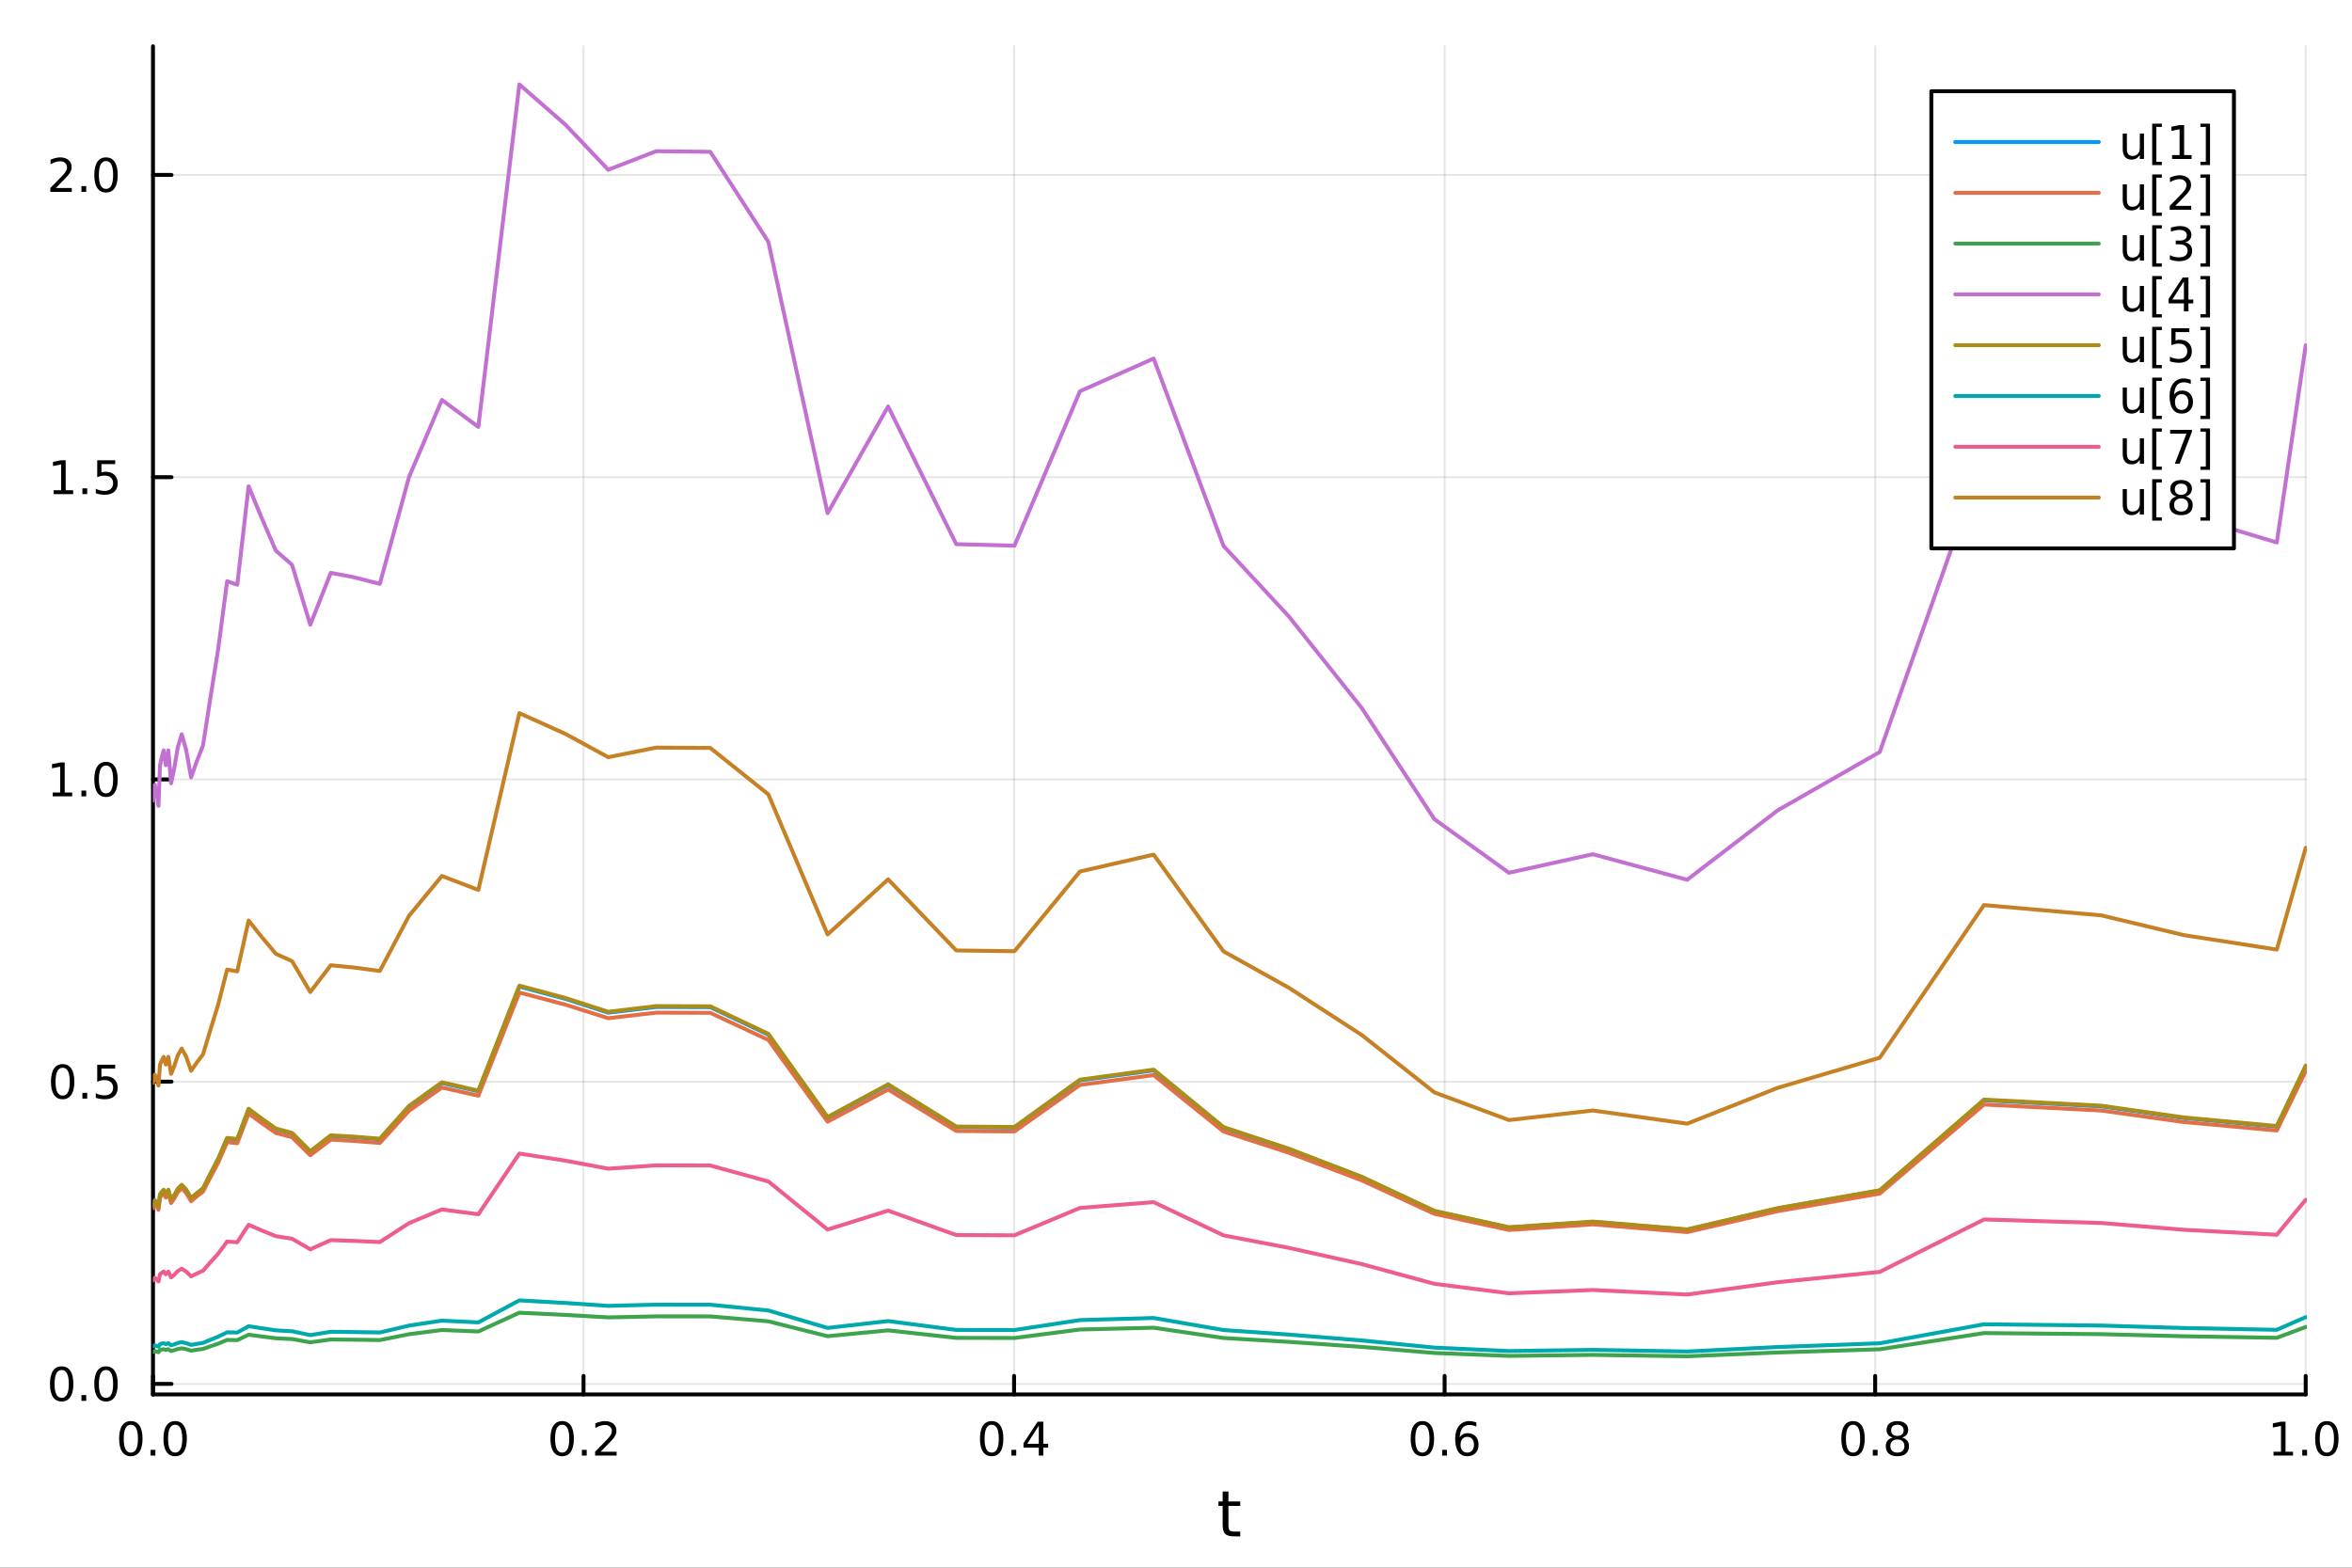 <?xml version="1.0" encoding="utf-8"?>
<svg xmlns="http://www.w3.org/2000/svg" xmlns:xlink="http://www.w3.org/1999/xlink" width="600" height="400" viewBox="0 0 2400 1600">
<rect x="0" y="0" width="2400" height="1600" fill="#333333" stroke="none"/>
<defs>
  <clipPath id="clip580">
    <rect x="0" y="0" width="2400" height="1600"/>
  </clipPath>
</defs>
<path clip-path="url(#clip580)" d="M0 1600 L2400 1600 L2400 0 L0 0  Z" fill="#ffffff" fill-rule="evenodd" fill-opacity="1"/>
<defs>
  <clipPath id="clip581">
    <rect x="480" y="0" width="1681" height="1600"/>
  </clipPath>
</defs>
<path clip-path="url(#clip580)" d="M156.112 1423.18 L2352.76 1423.18 L2352.76 47.244 L156.112 47.244  Z" fill="#ffffff" fill-rule="evenodd" fill-opacity="1"/>
<defs>
  <clipPath id="clip582">
    <rect x="156" y="47" width="2198" height="1377"/>
  </clipPath>
</defs>
<polyline clip-path="url(#clip582)" style="stroke:#000000; stroke-linecap:round; stroke-linejoin:round; stroke-width:2; stroke-opacity:0.1; fill:none" points="156.112,1423.18 156.112,47.244 "/>
<polyline clip-path="url(#clip582)" style="stroke:#000000; stroke-linecap:round; stroke-linejoin:round; stroke-width:2; stroke-opacity:0.1; fill:none" points="595.441,1423.18 595.441,47.244 "/>
<polyline clip-path="url(#clip582)" style="stroke:#000000; stroke-linecap:round; stroke-linejoin:round; stroke-width:2; stroke-opacity:0.1; fill:none" points="1034.77,1423.18 1034.77,47.244 "/>
<polyline clip-path="url(#clip582)" style="stroke:#000000; stroke-linecap:round; stroke-linejoin:round; stroke-width:2; stroke-opacity:0.1; fill:none" points="1474.1,1423.18 1474.1,47.244 "/>
<polyline clip-path="url(#clip582)" style="stroke:#000000; stroke-linecap:round; stroke-linejoin:round; stroke-width:2; stroke-opacity:0.1; fill:none" points="1913.43,1423.18 1913.43,47.244 "/>
<polyline clip-path="url(#clip582)" style="stroke:#000000; stroke-linecap:round; stroke-linejoin:round; stroke-width:2; stroke-opacity:0.1; fill:none" points="2352.76,1423.18 2352.76,47.244 "/>
<polyline clip-path="url(#clip582)" style="stroke:#000000; stroke-linecap:round; stroke-linejoin:round; stroke-width:2; stroke-opacity:0.1; fill:none" points="156.112,1412.43 2352.76,1412.43 "/>
<polyline clip-path="url(#clip582)" style="stroke:#000000; stroke-linecap:round; stroke-linejoin:round; stroke-width:2; stroke-opacity:0.1; fill:none" points="156.112,1103.95 2352.76,1103.95 "/>
<polyline clip-path="url(#clip582)" style="stroke:#000000; stroke-linecap:round; stroke-linejoin:round; stroke-width:2; stroke-opacity:0.1; fill:none" points="156.112,795.482 2352.76,795.482 "/>
<polyline clip-path="url(#clip582)" style="stroke:#000000; stroke-linecap:round; stroke-linejoin:round; stroke-width:2; stroke-opacity:0.1; fill:none" points="156.112,487.009 2352.76,487.009 "/>
<polyline clip-path="url(#clip582)" style="stroke:#000000; stroke-linecap:round; stroke-linejoin:round; stroke-width:2; stroke-opacity:0.1; fill:none" points="156.112,178.536 2352.76,178.536 "/>
<polyline clip-path="url(#clip580)" style="stroke:#000000; stroke-linecap:round; stroke-linejoin:round; stroke-width:4; stroke-opacity:1; fill:none" points="156.112,1423.18 2352.76,1423.18 "/>
<polyline clip-path="url(#clip580)" style="stroke:#000000; stroke-linecap:round; stroke-linejoin:round; stroke-width:4; stroke-opacity:1; fill:none" points="156.112,1423.18 156.112,1404.28 "/>
<polyline clip-path="url(#clip580)" style="stroke:#000000; stroke-linecap:round; stroke-linejoin:round; stroke-width:4; stroke-opacity:1; fill:none" points="595.441,1423.18 595.441,1404.28 "/>
<polyline clip-path="url(#clip580)" style="stroke:#000000; stroke-linecap:round; stroke-linejoin:round; stroke-width:4; stroke-opacity:1; fill:none" points="1034.77,1423.18 1034.77,1404.28 "/>
<polyline clip-path="url(#clip580)" style="stroke:#000000; stroke-linecap:round; stroke-linejoin:round; stroke-width:4; stroke-opacity:1; fill:none" points="1474.1,1423.18 1474.1,1404.28 "/>
<polyline clip-path="url(#clip580)" style="stroke:#000000; stroke-linecap:round; stroke-linejoin:round; stroke-width:4; stroke-opacity:1; fill:none" points="1913.43,1423.18 1913.43,1404.28 "/>
<polyline clip-path="url(#clip580)" style="stroke:#000000; stroke-linecap:round; stroke-linejoin:round; stroke-width:4; stroke-opacity:1; fill:none" points="2352.76,1423.18 2352.76,1404.28 "/>
<path clip-path="url(#clip580)" d="M133.497 1454.1 Q129.885 1454.1 128.057 1457.66 Q126.251 1461.2 126.251 1468.33 Q126.251 1475.44 128.057 1479.01 Q129.885 1482.55 133.497 1482.55 Q137.131 1482.55 138.936 1479.01 Q140.765 1475.44 140.765 1468.33 Q140.765 1461.2 138.936 1457.66 Q137.131 1454.1 133.497 1454.1 M133.497 1450.39 Q139.307 1450.39 142.362 1455 Q145.441 1459.58 145.441 1468.33 Q145.441 1477.06 142.362 1481.67 Q139.307 1486.25 133.497 1486.25 Q127.686 1486.25 124.608 1481.67 Q121.552 1477.06 121.552 1468.33 Q121.552 1459.58 124.608 1455 Q127.686 1450.39 133.497 1450.39 Z" fill="#000000" fill-rule="nonzero" fill-opacity="1" /><path clip-path="url(#clip580)" d="M153.658 1479.7 L158.543 1479.7 L158.543 1485.58 L153.658 1485.58 L153.658 1479.7 Z" fill="#000000" fill-rule="nonzero" fill-opacity="1" /><path clip-path="url(#clip580)" d="M178.728 1454.1 Q175.117 1454.1 173.288 1457.66 Q171.482 1461.2 171.482 1468.33 Q171.482 1475.44 173.288 1479.01 Q175.117 1482.55 178.728 1482.55 Q182.362 1482.55 184.168 1479.01 Q185.996 1475.44 185.996 1468.33 Q185.996 1461.2 184.168 1457.66 Q182.362 1454.1 178.728 1454.1 M178.728 1450.39 Q184.538 1450.39 187.593 1455 Q190.672 1459.58 190.672 1468.33 Q190.672 1477.06 187.593 1481.67 Q184.538 1486.25 178.728 1486.25 Q172.918 1486.25 169.839 1481.67 Q166.783 1477.06 166.783 1468.33 Q166.783 1459.58 169.839 1455 Q172.918 1450.39 178.728 1450.39 Z" fill="#000000" fill-rule="nonzero" fill-opacity="1" /><path clip-path="url(#clip580)" d="M573.624 1454.1 Q570.013 1454.1 568.184 1457.66 Q566.379 1461.2 566.379 1468.33 Q566.379 1475.44 568.184 1479.01 Q570.013 1482.55 573.624 1482.55 Q577.258 1482.55 579.064 1479.01 Q580.892 1475.44 580.892 1468.33 Q580.892 1461.2 579.064 1457.66 Q577.258 1454.1 573.624 1454.1 M573.624 1450.39 Q579.434 1450.39 582.49 1455 Q585.568 1459.58 585.568 1468.33 Q585.568 1477.06 582.49 1481.67 Q579.434 1486.25 573.624 1486.25 Q567.814 1486.25 564.735 1481.67 Q561.679 1477.06 561.679 1468.33 Q561.679 1459.58 564.735 1455 Q567.814 1450.39 573.624 1450.39 Z" fill="#000000" fill-rule="nonzero" fill-opacity="1" /><path clip-path="url(#clip580)" d="M593.786 1479.7 L598.67 1479.7 L598.67 1485.58 L593.786 1485.58 L593.786 1479.7 Z" fill="#000000" fill-rule="nonzero" fill-opacity="1" /><path clip-path="url(#clip580)" d="M612.883 1481.64 L629.202 1481.64 L629.202 1485.58 L607.258 1485.58 L607.258 1481.64 Q609.92 1478.89 614.503 1474.26 Q619.11 1469.61 620.29 1468.27 Q622.536 1465.74 623.415 1464.01 Q624.318 1462.25 624.318 1460.56 Q624.318 1457.8 622.374 1456.07 Q620.452 1454.33 617.35 1454.33 Q615.151 1454.33 612.698 1455.09 Q610.267 1455.86 607.489 1457.41 L607.489 1452.69 Q610.313 1451.55 612.767 1450.97 Q615.221 1450.39 617.258 1450.39 Q622.628 1450.39 625.823 1453.08 Q629.017 1455.77 629.017 1460.26 Q629.017 1462.39 628.207 1464.31 Q627.42 1466.2 625.313 1468.8 Q624.735 1469.47 621.633 1472.69 Q618.531 1475.88 612.883 1481.64 Z" fill="#000000" fill-rule="nonzero" fill-opacity="1" /><path clip-path="url(#clip580)" d="M1011.91 1454.1 Q1008.3 1454.1 1006.47 1457.66 Q1004.67 1461.2 1004.67 1468.33 Q1004.67 1475.44 1006.47 1479.01 Q1008.3 1482.55 1011.91 1482.55 Q1015.55 1482.55 1017.35 1479.01 Q1019.18 1475.44 1019.18 1468.33 Q1019.18 1461.2 1017.35 1457.66 Q1015.55 1454.1 1011.91 1454.1 M1011.91 1450.39 Q1017.72 1450.39 1020.78 1455 Q1023.86 1459.58 1023.86 1468.33 Q1023.86 1477.06 1020.78 1481.67 Q1017.72 1486.25 1011.91 1486.25 Q1006.1 1486.25 1003.02 1481.67 Q999.967 1477.06 999.967 1468.33 Q999.967 1459.58 1003.02 1455 Q1006.1 1450.39 1011.91 1450.39 Z" fill="#000000" fill-rule="nonzero" fill-opacity="1" /><path clip-path="url(#clip580)" d="M1032.07 1479.7 L1036.96 1479.7 L1036.96 1485.58 L1032.07 1485.58 L1032.07 1479.7 Z" fill="#000000" fill-rule="nonzero" fill-opacity="1" /><path clip-path="url(#clip580)" d="M1059.99 1455.09 L1048.18 1473.54 L1059.99 1473.54 L1059.99 1455.09 M1058.76 1451.02 L1064.64 1451.02 L1064.64 1473.54 L1069.57 1473.54 L1069.57 1477.43 L1064.64 1477.43 L1064.64 1485.58 L1059.99 1485.58 L1059.99 1477.43 L1044.39 1477.43 L1044.39 1472.92 L1058.76 1451.02 Z" fill="#000000" fill-rule="nonzero" fill-opacity="1" /><path clip-path="url(#clip580)" d="M1451.4 1454.1 Q1447.79 1454.1 1445.96 1457.66 Q1444.16 1461.2 1444.16 1468.33 Q1444.16 1475.44 1445.96 1479.01 Q1447.79 1482.55 1451.4 1482.55 Q1455.04 1482.55 1456.84 1479.01 Q1458.67 1475.44 1458.67 1468.33 Q1458.67 1461.2 1456.84 1457.66 Q1455.04 1454.1 1451.4 1454.1 M1451.4 1450.39 Q1457.21 1450.39 1460.27 1455 Q1463.35 1459.58 1463.35 1468.33 Q1463.35 1477.06 1460.27 1481.67 Q1457.21 1486.25 1451.4 1486.25 Q1445.59 1486.25 1442.51 1481.67 Q1439.46 1477.06 1439.46 1468.33 Q1439.46 1459.58 1442.51 1455 Q1445.59 1450.39 1451.4 1450.39 Z" fill="#000000" fill-rule="nonzero" fill-opacity="1" /><path clip-path="url(#clip580)" d="M1471.56 1479.7 L1476.45 1479.7 L1476.45 1485.58 L1471.56 1485.58 L1471.56 1479.7 Z" fill="#000000" fill-rule="nonzero" fill-opacity="1" /><path clip-path="url(#clip580)" d="M1497.21 1466.44 Q1494.06 1466.44 1492.21 1468.59 Q1490.38 1470.74 1490.38 1474.49 Q1490.38 1478.22 1492.21 1480.39 Q1494.06 1482.55 1497.21 1482.55 Q1500.36 1482.55 1502.19 1480.39 Q1504.04 1478.22 1504.04 1474.49 Q1504.04 1470.74 1502.19 1468.59 Q1500.36 1466.44 1497.21 1466.44 M1506.49 1451.78 L1506.49 1456.04 Q1504.73 1455.21 1502.93 1454.77 Q1501.15 1454.33 1499.39 1454.33 Q1494.76 1454.33 1492.3 1457.45 Q1489.87 1460.58 1489.53 1466.9 Q1490.89 1464.89 1492.95 1463.82 Q1495.01 1462.73 1497.49 1462.73 Q1502.7 1462.73 1505.71 1465.9 Q1508.74 1469.05 1508.74 1474.49 Q1508.74 1479.82 1505.59 1483.03 Q1502.44 1486.25 1497.21 1486.25 Q1491.22 1486.25 1488.05 1481.67 Q1484.87 1477.06 1484.87 1468.33 Q1484.87 1460.14 1488.76 1455.28 Q1492.65 1450.39 1499.2 1450.39 Q1500.96 1450.39 1502.74 1450.74 Q1504.55 1451.09 1506.49 1451.78 Z" fill="#000000" fill-rule="nonzero" fill-opacity="1" /><path clip-path="url(#clip580)" d="M1890.86 1454.1 Q1887.25 1454.1 1885.42 1457.66 Q1883.61 1461.2 1883.61 1468.33 Q1883.61 1475.44 1885.42 1479.01 Q1887.25 1482.55 1890.86 1482.55 Q1894.49 1482.55 1896.3 1479.01 Q1898.13 1475.44 1898.13 1468.33 Q1898.13 1461.2 1896.3 1457.66 Q1894.49 1454.1 1890.86 1454.1 M1890.86 1450.39 Q1896.67 1450.39 1899.72 1455 Q1902.8 1459.58 1902.8 1468.33 Q1902.8 1477.06 1899.72 1481.67 Q1896.67 1486.25 1890.86 1486.25 Q1885.05 1486.25 1881.97 1481.67 Q1878.91 1477.06 1878.91 1468.33 Q1878.91 1459.58 1881.97 1455 Q1885.05 1450.39 1890.86 1450.39 Z" fill="#000000" fill-rule="nonzero" fill-opacity="1" /><path clip-path="url(#clip580)" d="M1911.02 1479.7 L1915.9 1479.7 L1915.9 1485.58 L1911.02 1485.58 L1911.02 1479.7 Z" fill="#000000" fill-rule="nonzero" fill-opacity="1" /><path clip-path="url(#clip580)" d="M1936.09 1469.17 Q1932.76 1469.17 1930.83 1470.95 Q1928.94 1472.73 1928.94 1475.86 Q1928.94 1478.98 1930.83 1480.77 Q1932.76 1482.55 1936.09 1482.55 Q1939.42 1482.55 1941.34 1480.77 Q1943.26 1478.96 1943.26 1475.86 Q1943.26 1472.73 1941.34 1470.95 Q1939.45 1469.17 1936.09 1469.17 M1931.41 1467.18 Q1928.4 1466.44 1926.71 1464.38 Q1925.05 1462.32 1925.05 1459.35 Q1925.05 1455.21 1927.99 1452.8 Q1930.95 1450.39 1936.09 1450.39 Q1941.25 1450.39 1944.19 1452.8 Q1947.13 1455.21 1947.13 1459.35 Q1947.13 1462.32 1945.44 1464.38 Q1943.77 1466.44 1940.79 1467.18 Q1944.17 1467.96 1946.04 1470.26 Q1947.94 1472.55 1947.94 1475.86 Q1947.94 1480.88 1944.86 1483.57 Q1941.81 1486.25 1936.09 1486.25 Q1930.37 1486.25 1927.29 1483.57 Q1924.24 1480.88 1924.24 1475.86 Q1924.24 1472.55 1926.14 1470.26 Q1928.03 1467.96 1931.41 1467.18 M1929.7 1459.79 Q1929.7 1462.48 1931.37 1463.98 Q1933.06 1465.49 1936.09 1465.49 Q1939.1 1465.49 1940.79 1463.98 Q1942.5 1462.48 1942.5 1459.79 Q1942.5 1457.11 1940.79 1455.6 Q1939.1 1454.1 1936.09 1454.1 Q1933.06 1454.1 1931.37 1455.6 Q1929.7 1457.11 1929.7 1459.79 Z" fill="#000000" fill-rule="nonzero" fill-opacity="1" /><path clip-path="url(#clip580)" d="M2319.91 1481.64 L2327.55 1481.64 L2327.55 1455.28 L2319.24 1456.95 L2319.24 1452.69 L2327.5 1451.02 L2332.18 1451.02 L2332.18 1481.64 L2339.82 1481.64 L2339.82 1485.58 L2319.91 1485.58 L2319.91 1481.64 Z" fill="#000000" fill-rule="nonzero" fill-opacity="1" /><path clip-path="url(#clip580)" d="M2349.26 1479.7 L2354.14 1479.7 L2354.14 1485.58 L2349.26 1485.58 L2349.26 1479.7 Z" fill="#000000" fill-rule="nonzero" fill-opacity="1" /><path clip-path="url(#clip580)" d="M2374.33 1454.1 Q2370.72 1454.1 2368.89 1457.66 Q2367.08 1461.2 2367.08 1468.33 Q2367.08 1475.44 2368.89 1479.01 Q2370.72 1482.55 2374.33 1482.55 Q2377.96 1482.55 2379.77 1479.01 Q2381.6 1475.44 2381.6 1468.33 Q2381.6 1461.2 2379.77 1457.66 Q2377.96 1454.1 2374.33 1454.1 M2374.33 1450.39 Q2380.14 1450.39 2383.2 1455 Q2386.27 1459.58 2386.27 1468.33 Q2386.27 1477.06 2383.2 1481.67 Q2380.14 1486.25 2374.33 1486.25 Q2368.52 1486.25 2365.44 1481.67 Q2362.39 1477.06 2362.39 1468.33 Q2362.39 1459.58 2365.44 1455 Q2368.52 1450.39 2374.33 1450.39 Z" fill="#000000" fill-rule="nonzero" fill-opacity="1" /><path clip-path="url(#clip580)" d="M1253.5 1522.27 L1253.5 1532.4 L1265.56 1532.4 L1265.56 1536.95 L1253.5 1536.95 L1253.5 1556.3 Q1253.5 1560.66 1254.67 1561.9 Q1255.88 1563.14 1259.54 1563.14 L1265.56 1563.14 L1265.56 1568.04 L1259.54 1568.04 Q1252.76 1568.04 1250.18 1565.53 Q1247.61 1562.98 1247.61 1556.3 L1247.61 1536.95 L1243.31 1536.95 L1243.31 1532.4 L1247.61 1532.4 L1247.61 1522.27 L1253.5 1522.27 Z" fill="#000000" fill-rule="nonzero" fill-opacity="1" /><polyline clip-path="url(#clip580)" style="stroke:#000000; stroke-linecap:round; stroke-linejoin:round; stroke-width:4; stroke-opacity:1; fill:none" points="156.112,1423.18 156.112,47.244 "/>
<polyline clip-path="url(#clip580)" style="stroke:#000000; stroke-linecap:round; stroke-linejoin:round; stroke-width:4; stroke-opacity:1; fill:none" points="156.112,1412.43 175.01,1412.43 "/>
<polyline clip-path="url(#clip580)" style="stroke:#000000; stroke-linecap:round; stroke-linejoin:round; stroke-width:4; stroke-opacity:1; fill:none" points="156.112,1103.95 175.01,1103.95 "/>
<polyline clip-path="url(#clip580)" style="stroke:#000000; stroke-linecap:round; stroke-linejoin:round; stroke-width:4; stroke-opacity:1; fill:none" points="156.112,795.482 175.01,795.482 "/>
<polyline clip-path="url(#clip580)" style="stroke:#000000; stroke-linecap:round; stroke-linejoin:round; stroke-width:4; stroke-opacity:1; fill:none" points="156.112,487.009 175.01,487.009 "/>
<polyline clip-path="url(#clip580)" style="stroke:#000000; stroke-linecap:round; stroke-linejoin:round; stroke-width:4; stroke-opacity:1; fill:none" points="156.112,178.536 175.01,178.536 "/>
<path clip-path="url(#clip580)" d="M62.937 1398.23 Q59.325 1398.23 57.497 1401.79 Q55.691 1405.33 55.691 1412.46 Q55.691 1419.57 57.497 1423.13 Q59.325 1426.67 62.937 1426.67 Q66.571 1426.67 68.376 1423.13 Q70.205 1419.57 70.205 1412.46 Q70.205 1405.33 68.376 1401.79 Q66.571 1398.23 62.937 1398.23 M62.937 1394.52 Q68.747 1394.52 71.802 1399.13 Q74.881 1403.71 74.881 1412.46 Q74.881 1421.19 71.802 1425.8 Q68.747 1430.38 62.937 1430.38 Q57.126 1430.38 54.048 1425.8 Q50.992 1421.19 50.992 1412.46 Q50.992 1403.71 54.048 1399.13 Q57.126 1394.52 62.937 1394.52 Z" fill="#000000" fill-rule="nonzero" fill-opacity="1" /><path clip-path="url(#clip580)" d="M83.098 1423.83 L87.983 1423.83 L87.983 1429.71 L83.098 1429.71 L83.098 1423.83 Z" fill="#000000" fill-rule="nonzero" fill-opacity="1" /><path clip-path="url(#clip580)" d="M108.168 1398.23 Q104.557 1398.23 102.728 1401.79 Q100.922 1405.33 100.922 1412.46 Q100.922 1419.57 102.728 1423.13 Q104.557 1426.67 108.168 1426.67 Q111.802 1426.67 113.608 1423.13 Q115.436 1419.57 115.436 1412.46 Q115.436 1405.33 113.608 1401.79 Q111.802 1398.23 108.168 1398.23 M108.168 1394.52 Q113.978 1394.52 117.033 1399.13 Q120.112 1403.71 120.112 1412.46 Q120.112 1421.19 117.033 1425.8 Q113.978 1430.38 108.168 1430.38 Q102.358 1430.38 99.279 1425.8 Q96.223 1421.19 96.223 1412.46 Q96.223 1403.71 99.279 1399.13 Q102.358 1394.52 108.168 1394.52 Z" fill="#000000" fill-rule="nonzero" fill-opacity="1" /><path clip-path="url(#clip580)" d="M63.932 1089.75 Q60.321 1089.75 58.492 1093.32 Q56.687 1096.86 56.687 1103.99 Q56.687 1111.1 58.492 1114.66 Q60.321 1118.2 63.932 1118.2 Q67.566 1118.2 69.372 1114.66 Q71.2 1111.1 71.2 1103.99 Q71.2 1096.86 69.372 1093.32 Q67.566 1089.75 63.932 1089.75 M63.932 1086.05 Q69.742 1086.05 72.798 1090.66 Q75.876 1095.24 75.876 1103.99 Q75.876 1112.72 72.798 1117.32 Q69.742 1121.91 63.932 1121.91 Q58.122 1121.91 55.043 1117.32 Q51.987 1112.72 51.987 1103.99 Q51.987 1095.24 55.043 1090.66 Q58.122 1086.05 63.932 1086.05 Z" fill="#000000" fill-rule="nonzero" fill-opacity="1" /><path clip-path="url(#clip580)" d="M84.094 1115.35 L88.978 1115.35 L88.978 1121.23 L84.094 1121.23 L84.094 1115.35 Z" fill="#000000" fill-rule="nonzero" fill-opacity="1" /><path clip-path="url(#clip580)" d="M99.21 1086.67 L117.566 1086.67 L117.566 1090.61 L103.492 1090.61 L103.492 1099.08 Q104.51 1098.73 105.529 1098.57 Q106.547 1098.39 107.566 1098.39 Q113.353 1098.39 116.733 1101.56 Q120.112 1104.73 120.112 1110.15 Q120.112 1115.73 116.64 1118.83 Q113.168 1121.91 106.848 1121.91 Q104.672 1121.91 102.404 1121.54 Q100.159 1121.17 97.751 1120.42 L97.751 1115.73 Q99.835 1116.86 102.057 1117.42 Q104.279 1117.97 106.756 1117.97 Q110.76 1117.97 113.098 1115.86 Q115.436 1113.76 115.436 1110.15 Q115.436 1106.54 113.098 1104.43 Q110.76 1102.32 106.756 1102.32 Q104.881 1102.32 103.006 1102.74 Q101.154 1103.16 99.21 1104.04 L99.21 1086.67 Z" fill="#000000" fill-rule="nonzero" fill-opacity="1" /><path clip-path="url(#clip580)" d="M53.747 808.827 L61.386 808.827 L61.386 782.461 L53.075 784.128 L53.075 779.868 L61.339 778.202 L66.015 778.202 L66.015 808.827 L73.654 808.827 L73.654 812.762 L53.747 812.762 L53.747 808.827 Z" fill="#000000" fill-rule="nonzero" fill-opacity="1" /><path clip-path="url(#clip580)" d="M83.098 806.882 L87.983 806.882 L87.983 812.762 L83.098 812.762 L83.098 806.882 Z" fill="#000000" fill-rule="nonzero" fill-opacity="1" /><path clip-path="url(#clip580)" d="M108.168 781.28 Q104.557 781.28 102.728 784.845 Q100.922 788.387 100.922 795.516 Q100.922 802.623 102.728 806.188 Q104.557 809.729 108.168 809.729 Q111.802 809.729 113.608 806.188 Q115.436 802.623 115.436 795.516 Q115.436 788.387 113.608 784.845 Q111.802 781.28 108.168 781.28 M108.168 777.577 Q113.978 777.577 117.033 782.183 Q120.112 786.766 120.112 795.516 Q120.112 804.243 117.033 808.85 Q113.978 813.433 108.168 813.433 Q102.358 813.433 99.279 808.85 Q96.223 804.243 96.223 795.516 Q96.223 786.766 99.279 782.183 Q102.358 777.577 108.168 777.577 Z" fill="#000000" fill-rule="nonzero" fill-opacity="1" /><path clip-path="url(#clip580)" d="M54.742 500.354 L62.381 500.354 L62.381 473.988 L54.071 475.655 L54.071 471.396 L62.335 469.729 L67.011 469.729 L67.011 500.354 L74.649 500.354 L74.649 504.289 L54.742 504.289 L54.742 500.354 Z" fill="#000000" fill-rule="nonzero" fill-opacity="1" /><path clip-path="url(#clip580)" d="M84.094 498.409 L88.978 498.409 L88.978 504.289 L84.094 504.289 L84.094 498.409 Z" fill="#000000" fill-rule="nonzero" fill-opacity="1" /><path clip-path="url(#clip580)" d="M99.21 469.729 L117.566 469.729 L117.566 473.664 L103.492 473.664 L103.492 482.136 Q104.51 481.789 105.529 481.627 Q106.547 481.442 107.566 481.442 Q113.353 481.442 116.733 484.613 Q120.112 487.784 120.112 493.201 Q120.112 498.78 116.64 501.882 Q113.168 504.96 106.848 504.96 Q104.672 504.96 102.404 504.59 Q100.159 504.219 97.751 503.479 L97.751 498.78 Q99.835 499.914 102.057 500.47 Q104.279 501.025 106.756 501.025 Q110.76 501.025 113.098 498.919 Q115.436 496.812 115.436 493.201 Q115.436 489.59 113.098 487.483 Q110.76 485.377 106.756 485.377 Q104.881 485.377 103.006 485.794 Q101.154 486.21 99.21 487.09 L99.21 469.729 Z" fill="#000000" fill-rule="nonzero" fill-opacity="1" /><path clip-path="url(#clip580)" d="M56.964 191.881 L73.284 191.881 L73.284 195.816 L51.339 195.816 L51.339 191.881 Q54.001 189.126 58.585 184.497 Q63.191 179.844 64.372 178.501 Q66.617 175.978 67.497 174.242 Q68.399 172.483 68.399 170.793 Q68.399 168.039 66.455 166.302 Q64.534 164.566 61.432 164.566 Q59.233 164.566 56.779 165.33 Q54.349 166.094 51.571 167.645 L51.571 162.923 Q54.395 161.789 56.849 161.21 Q59.302 160.631 61.339 160.631 Q66.71 160.631 69.904 163.316 Q73.099 166.002 73.099 170.492 Q73.099 172.622 72.288 174.543 Q71.501 176.441 69.395 179.034 Q68.816 179.705 65.714 182.923 Q62.612 186.117 56.964 191.881 Z" fill="#000000" fill-rule="nonzero" fill-opacity="1" /><path clip-path="url(#clip580)" d="M83.098 189.937 L87.983 189.937 L87.983 195.816 L83.098 195.816 L83.098 189.937 Z" fill="#000000" fill-rule="nonzero" fill-opacity="1" /><path clip-path="url(#clip580)" d="M108.168 164.335 Q104.557 164.335 102.728 167.9 Q100.922 171.441 100.922 178.571 Q100.922 185.677 102.728 189.242 Q104.557 192.784 108.168 192.784 Q111.802 192.784 113.608 189.242 Q115.436 185.677 115.436 178.571 Q115.436 171.441 113.608 167.9 Q111.802 164.335 108.168 164.335 M108.168 160.631 Q113.978 160.631 117.033 165.238 Q120.112 169.821 120.112 178.571 Q120.112 187.298 117.033 191.904 Q113.978 196.487 108.168 196.487 Q102.358 196.487 99.279 191.904 Q96.223 187.298 96.223 178.571 Q96.223 169.821 99.279 165.238 Q102.358 160.631 108.168 160.631 Z" fill="#000000" fill-rule="nonzero" fill-opacity="1" /><polyline clip-path="url(#clip582)" style="stroke:#009af9; stroke-linecap:round; stroke-linejoin:round; stroke-width:4; stroke-opacity:1; fill:none" points="156.112,1230.4 156.994,1227.89 157.973,1225.47 159.075,1227.35 160.314,1229.08 161.708,1232.03 163.276,1219.43 165.041,1216.93 167.026,1214.71 169.259,1219.36 171.771,1214.71 174.597,1224.99 177.776,1220.34 181.353,1213.88 185.377,1209.7 189.904,1214.48 194.997,1223.15 200.726,1218.22 207.172,1213.19 214.423,1198.88 222.581,1183.23 231.758,1161.94 242.082,1163.04 253.698,1132.31 266.765,1142.02 281.465,1152.4 298.003,1156.82 316.608,1175.51 337.539,1159.32 361.086,1160.69 387.576,1162.76 417.378,1129.42 450.905,1105.36 488.115,1113.79 529.975,1006.91 577.068,1019.49 620.629,1033.53 669.635,1027.74 724.766,1027.93 784.04,1056.02 844.484,1140.7 906.262,1107.4 975.761,1150.37 1035.18,1150.84 1102.02,1102.64 1177.21,1092.45 1248.48,1150.92 1314.87,1172.83 1389.55,1201.51 1463.65,1236.19 1539.73,1252.92 1625.32,1247.13 1721.6,1255.1 1814.08,1233.42 1918.11,1215.24 2024.49,1122.94 2144.16,1129.17 2228.45,1141.11 2323.26,1149.85 2352.76,1088.35 "/>
<polyline clip-path="url(#clip582)" style="stroke:#e26f46; stroke-linecap:round; stroke-linejoin:round; stroke-width:4; stroke-opacity:1; fill:none" points="156.112,1233.13 156.994,1230.66 157.973,1228.28 159.075,1230.13 160.314,1231.84 161.708,1234.74 163.276,1222.33 165.041,1219.86 167.026,1217.68 169.259,1222.26 171.771,1217.68 174.597,1227.81 177.776,1223.22 181.353,1216.86 185.377,1212.74 189.904,1217.45 194.997,1225.99 200.726,1221.13 207.172,1216.18 214.423,1202.08 222.581,1186.67 231.758,1165.69 242.082,1166.78 253.698,1136.51 266.765,1146.07 281.465,1156.3 298.003,1160.65 316.608,1179.06 337.539,1163.12 361.086,1164.47 387.576,1166.51 417.378,1133.67 450.905,1109.96 488.115,1118.27 529.975,1012.99 577.068,1025.39 620.629,1039.21 669.635,1033.51 724.766,1033.7 784.04,1061.37 844.484,1144.78 906.262,1111.98 975.761,1154.31 1035.18,1154.76 1102.02,1107.29 1177.21,1097.25 1248.48,1154.84 1314.87,1176.42 1389.55,1204.67 1463.65,1238.84 1539.73,1255.31 1625.32,1249.61 1721.6,1257.46 1814.08,1236.11 1918.11,1218.2 2024.49,1127.28 2144.16,1133.42 2228.45,1145.18 2323.26,1153.79 2352.76,1093.21 "/>
<polyline clip-path="url(#clip582)" style="stroke:#3da44d; stroke-linecap:round; stroke-linejoin:round; stroke-width:4; stroke-opacity:1; fill:none" points="156.112,1379.81 156.994,1379.36 157.973,1378.93 159.075,1379.27 160.314,1379.58 161.708,1380.11 163.276,1377.85 165.041,1377.4 167.026,1377 169.259,1377.84 171.771,1377 174.597,1378.84 177.776,1378.01 181.353,1376.85 185.377,1376.1 189.904,1376.96 194.997,1378.51 200.726,1377.63 207.172,1376.73 214.423,1374.16 222.581,1371.36 231.758,1367.55 242.082,1367.74 253.698,1362.24 266.765,1363.98 281.465,1365.84 298.003,1366.63 316.608,1369.98 337.539,1367.08 361.086,1367.32 387.576,1367.69 417.378,1361.72 450.905,1357.41 488.115,1358.92 529.975,1339.77 577.068,1342.02 620.629,1344.54 669.635,1343.5 724.766,1343.54 784.04,1348.57 844.484,1363.74 906.262,1357.77 975.761,1365.47 1035.18,1365.56 1102.02,1356.92 1177.21,1355.09 1248.48,1365.57 1314.87,1369.5 1389.55,1374.64 1463.65,1380.85 1539.73,1383.85 1625.32,1382.81 1721.6,1384.24 1814.08,1380.35 1918.11,1377.1 2024.49,1360.56 2144.16,1361.67 2228.45,1363.81 2323.26,1365.38 2352.76,1354.36 "/>
<polyline clip-path="url(#clip582)" style="stroke:#c271d2; stroke-linecap:round; stroke-linejoin:round; stroke-width:4; stroke-opacity:1; fill:none" points="156.112,817.115 156.994,808.902 157.973,800.989 159.075,807.137 160.314,812.808 161.708,822.448 163.276,781.233 165.041,773.039 167.026,765.797 169.259,781.017 171.771,765.803 174.597,799.431 177.776,784.214 181.353,763.088 185.377,749.395 189.904,765.047 194.997,793.386 200.726,777.262 207.172,760.831 214.423,714.006 222.581,662.836 231.758,593.198 242.082,596.794 253.698,496.293 266.765,528.048 281.465,562.004 298.003,576.456 316.608,637.587 337.539,584.648 361.086,589.135 387.576,595.896 417.378,486.855 450.905,408.155 488.115,435.72 529.975,86.186 577.068,127.338 620.629,173.241 669.635,154.312 724.766,154.945 784.04,246.807 844.484,523.743 906.262,414.837 975.761,555.383 1035.18,556.903 1102.02,399.275 1177.21,365.93 1248.48,557.175 1314.87,628.825 1389.55,722.616 1463.65,836.055 1539.73,890.751 1625.32,871.821 1721.6,897.891 1814.08,826.994 1918.11,767.529 2024.49,465.66 2144.16,486.023 2228.45,525.094 2323.26,553.685 2352.76,352.524 "/>
<polyline clip-path="url(#clip582)" style="stroke:#ac8d18; stroke-linecap:round; stroke-linejoin:round; stroke-width:4; stroke-opacity:1; fill:none" points="156.112,1229.97 156.994,1227.46 157.973,1225.03 159.075,1226.92 160.314,1228.65 161.708,1231.61 163.276,1218.98 165.041,1216.47 167.026,1214.25 169.259,1218.91 171.771,1214.25 174.597,1224.55 177.776,1219.89 181.353,1213.42 185.377,1209.22 189.904,1214.02 194.997,1222.7 200.726,1217.76 207.172,1212.72 214.423,1198.37 222.581,1182.69 231.758,1161.35 242.082,1162.45 253.698,1131.65 266.765,1141.38 281.465,1151.79 298.003,1156.22 316.608,1174.95 337.539,1158.73 361.086,1160.1 387.576,1162.17 417.378,1128.75 450.905,1104.63 488.115,1113.08 529.975,1005.96 577.068,1018.57 620.629,1032.64 669.635,1026.84 724.766,1027.03 784.04,1055.18 844.484,1140.06 906.262,1106.68 975.761,1149.76 1035.18,1150.22 1102.02,1101.91 1177.21,1091.69 1248.48,1150.31 1314.87,1172.27 1389.55,1201.01 1463.65,1235.78 1539.73,1252.54 1625.32,1246.74 1721.6,1254.73 1814.08,1233 1918.11,1214.78 2024.49,1122.26 2144.16,1128.5 2228.45,1140.47 2323.26,1149.24 2352.76,1087.58 "/>
<polyline clip-path="url(#clip582)" style="stroke:#00a9ad; stroke-linecap:round; stroke-linejoin:round; stroke-width:4; stroke-opacity:1; fill:none" points="156.112,1374.16 156.994,1373.63 157.973,1373.12 159.075,1373.52 160.314,1373.88 161.708,1374.5 163.276,1371.85 165.041,1371.33 167.026,1370.86 169.259,1371.84 171.771,1370.86 174.597,1373.02 177.776,1372.05 181.353,1370.69 185.377,1369.81 189.904,1370.81 194.997,1372.63 200.726,1371.6 207.172,1370.54 214.423,1367.53 222.581,1364.24 231.758,1359.77 242.082,1360 253.698,1353.54 266.765,1355.58 281.465,1357.76 298.003,1358.69 316.608,1362.62 337.539,1359.22 361.086,1359.51 387.576,1359.94 417.378,1352.93 450.905,1347.87 488.115,1349.64 529.975,1327.18 577.068,1329.82 620.629,1332.77 669.635,1331.55 724.766,1331.6 784.04,1337.5 844.484,1355.3 906.262,1348.3 975.761,1357.34 1035.18,1357.43 1102.02,1347.3 1177.21,1345.16 1248.48,1357.45 1314.87,1362.06 1389.55,1368.09 1463.65,1375.38 1539.73,1378.89 1625.32,1377.68 1721.6,1379.35 1814.08,1374.8 1918.11,1370.97 2024.49,1351.57 2144.16,1352.88 2228.45,1355.39 2323.26,1357.23 2352.76,1344.3 "/>
<polyline clip-path="url(#clip582)" style="stroke:#ed5d92; stroke-linecap:round; stroke-linejoin:round; stroke-width:4; stroke-opacity:1; fill:none" points="156.112,1306.9 156.994,1305.44 157.973,1304.04 159.075,1305.13 160.314,1306.13 161.708,1307.84 163.276,1300.54 165.041,1299.08 167.026,1297.8 169.259,1300.5 171.771,1297.8 174.597,1303.76 177.776,1301.07 181.353,1297.32 185.377,1294.89 189.904,1297.67 194.997,1302.69 200.726,1299.83 207.172,1296.92 214.423,1288.62 222.581,1279.55 231.758,1267.2 242.082,1267.84 253.698,1250.03 266.765,1255.66 281.465,1261.68 298.003,1264.24 316.608,1275.07 337.539,1265.69 361.086,1266.48 387.576,1267.68 417.378,1248.35 450.905,1234.4 488.115,1239.29 529.975,1177.33 577.068,1184.62 620.629,1192.76 669.635,1189.4 724.766,1189.52 784.04,1205.8 844.484,1254.89 906.262,1235.59 975.761,1260.5 1035.18,1260.77 1102.02,1232.83 1177.21,1226.92 1248.48,1260.82 1314.87,1273.52 1389.55,1290.15 1463.65,1310.26 1539.73,1319.95 1625.32,1316.6 1721.6,1321.22 1814.08,1308.65 1918.11,1298.11 2024.49,1244.6 2144.16,1248.21 2228.45,1255.13 2323.26,1260.2 2352.76,1224.54 "/>
<polyline clip-path="url(#clip582)" style="stroke:#c68125; stroke-linecap:round; stroke-linejoin:round; stroke-width:4; stroke-opacity:1; fill:none" points="156.112,1105.14 156.994,1100.9 157.973,1096.81 159.075,1099.99 160.314,1102.91 161.708,1107.89 163.276,1086.62 165.041,1082.39 167.026,1078.65 169.259,1086.5 171.771,1078.65 174.597,1096.01 177.776,1088.15 181.353,1077.25 185.377,1070.18 189.904,1078.26 194.997,1092.89 200.726,1084.57 207.172,1076.08 214.423,1051.91 222.581,1025.5 231.758,989.555 242.082,991.412 253.698,939.535 266.765,955.926 281.465,973.454 298.003,980.914 316.608,1012.47 337.539,985.142 361.086,987.458 387.576,990.948 417.378,934.663 450.905,894.04 488.115,908.268 529.975,727.845 577.068,749.087 620.629,772.781 669.635,763.01 724.766,763.337 784.04,810.755 844.484,953.704 906.262,897.489 975.761,970.036 1035.18,970.821 1102.02,889.456 1177.21,872.244 1248.48,970.961 1314.87,1007.95 1389.55,1056.36 1463.65,1114.91 1539.73,1143.15 1625.32,1133.38 1721.6,1146.83 1814.08,1110.24 1918.11,1079.54 2024.49,923.723 2144.16,934.234 2228.45,954.402 2323.26,969.16 2352.76,865.324 "/>
<path clip-path="url(#clip580)" d="M1970.77 559.669 L2279.53 559.669 L2279.53 93.109 L1970.77 93.109  Z" fill="#ffffff" fill-rule="evenodd" fill-opacity="1"/>
<polyline clip-path="url(#clip580)" style="stroke:#000000; stroke-linecap:round; stroke-linejoin:round; stroke-width:4; stroke-opacity:1; fill:none" points="1970.77,559.669 2279.53,559.669 2279.53,93.109 1970.77,93.109 1970.77,559.669 "/>
<polyline clip-path="url(#clip580)" style="stroke:#009af9; stroke-linecap:round; stroke-linejoin:round; stroke-width:4; stroke-opacity:1; fill:none" points="1995.18,144.949 2141.62,144.949 "/>
<path clip-path="url(#clip580)" d="M2166.03 151.997 L2166.03 136.303 L2170.29 136.303 L2170.29 151.835 Q2170.29 155.516 2171.72 157.368 Q2173.16 159.196 2176.03 159.196 Q2179.48 159.196 2181.47 156.997 Q2183.48 154.798 2183.48 151.002 L2183.48 136.303 L2187.74 136.303 L2187.74 162.229 L2183.48 162.229 L2183.48 158.247 Q2181.93 160.608 2179.87 161.766 Q2177.84 162.9 2175.13 162.9 Q2170.66 162.9 2168.35 160.122 Q2166.03 157.344 2166.03 151.997 M2176.75 135.678 L2176.75 135.678 Z" fill="#000000" fill-rule="nonzero" fill-opacity="1" /><path clip-path="url(#clip580)" d="M2196.12 126.21 L2205.94 126.21 L2205.94 129.52 L2200.38 129.52 L2200.38 165.168 L2205.94 165.168 L2205.94 168.479 L2196.12 168.479 L2196.12 126.21 Z" fill="#000000" fill-rule="nonzero" fill-opacity="1" /><path clip-path="url(#clip580)" d="M2216.42 158.293 L2224.06 158.293 L2224.06 131.928 L2215.75 133.595 L2215.75 129.335 L2224.02 127.669 L2228.69 127.669 L2228.69 158.293 L2236.33 158.293 L2236.33 162.229 L2216.42 162.229 L2216.42 158.293 Z" fill="#000000" fill-rule="nonzero" fill-opacity="1" /><path clip-path="url(#clip580)" d="M2255.13 126.21 L2255.13 168.479 L2245.31 168.479 L2245.31 165.168 L2250.84 165.168 L2250.84 129.52 L2245.31 129.52 L2245.31 126.21 L2255.13 126.21 Z" fill="#000000" fill-rule="nonzero" fill-opacity="1" /><polyline clip-path="url(#clip580)" style="stroke:#e26f46; stroke-linecap:round; stroke-linejoin:round; stroke-width:4; stroke-opacity:1; fill:none" points="1995.18,196.789 2141.62,196.789 "/>
<path clip-path="url(#clip580)" d="M2166.03 203.837 L2166.03 188.143 L2170.29 188.143 L2170.29 203.675 Q2170.29 207.356 2171.72 209.208 Q2173.16 211.036 2176.03 211.036 Q2179.48 211.036 2181.47 208.837 Q2183.48 206.638 2183.48 202.842 L2183.48 188.143 L2187.74 188.143 L2187.74 214.069 L2183.48 214.069 L2183.48 210.087 Q2181.93 212.448 2179.87 213.606 Q2177.84 214.74 2175.13 214.74 Q2170.66 214.74 2168.35 211.962 Q2166.03 209.184 2166.03 203.837 M2176.75 187.518 L2176.75 187.518 Z" fill="#000000" fill-rule="nonzero" fill-opacity="1" /><path clip-path="url(#clip580)" d="M2196.12 178.05 L2205.94 178.05 L2205.94 181.36 L2200.38 181.36 L2200.38 217.008 L2205.94 217.008 L2205.94 220.319 L2196.12 220.319 L2196.12 178.05 Z" fill="#000000" fill-rule="nonzero" fill-opacity="1" /><path clip-path="url(#clip580)" d="M2219.64 210.133 L2235.96 210.133 L2235.96 214.069 L2214.02 214.069 L2214.02 210.133 Q2216.68 207.379 2221.26 202.749 Q2225.87 198.096 2227.05 196.754 Q2229.29 194.231 2230.17 192.495 Q2231.08 190.735 2231.08 189.046 Q2231.08 186.291 2229.13 184.555 Q2227.21 182.819 2224.11 182.819 Q2221.91 182.819 2219.46 183.583 Q2217.03 184.347 2214.25 185.897 L2214.25 181.175 Q2217.07 180.041 2219.53 179.462 Q2221.98 178.884 2224.02 178.884 Q2229.39 178.884 2232.58 181.569 Q2235.78 184.254 2235.78 188.745 Q2235.78 190.874 2234.97 192.796 Q2234.18 194.694 2232.07 197.286 Q2231.49 197.958 2228.39 201.175 Q2225.29 204.37 2219.64 210.133 Z" fill="#000000" fill-rule="nonzero" fill-opacity="1" /><path clip-path="url(#clip580)" d="M2255.13 178.05 L2255.13 220.319 L2245.31 220.319 L2245.31 217.008 L2250.84 217.008 L2250.84 181.36 L2245.31 181.36 L2245.31 178.05 L2255.13 178.05 Z" fill="#000000" fill-rule="nonzero" fill-opacity="1" /><polyline clip-path="url(#clip580)" style="stroke:#3da44d; stroke-linecap:round; stroke-linejoin:round; stroke-width:4; stroke-opacity:1; fill:none" points="1995.18,248.629 2141.62,248.629 "/>
<path clip-path="url(#clip580)" d="M2166.03 255.677 L2166.03 239.983 L2170.29 239.983 L2170.29 255.515 Q2170.29 259.196 2171.72 261.048 Q2173.16 262.876 2176.03 262.876 Q2179.48 262.876 2181.47 260.677 Q2183.48 258.478 2183.48 254.682 L2183.48 239.983 L2187.74 239.983 L2187.74 265.909 L2183.48 265.909 L2183.48 261.927 Q2181.93 264.288 2179.87 265.446 Q2177.84 266.58 2175.13 266.58 Q2170.66 266.58 2168.35 263.802 Q2166.03 261.024 2166.03 255.677 M2176.75 239.358 L2176.75 239.358 Z" fill="#000000" fill-rule="nonzero" fill-opacity="1" /><path clip-path="url(#clip580)" d="M2196.12 229.89 L2205.94 229.89 L2205.94 233.2 L2200.38 233.2 L2200.38 268.848 L2205.94 268.848 L2205.94 272.159 L2196.12 272.159 L2196.12 229.89 Z" fill="#000000" fill-rule="nonzero" fill-opacity="1" /><path clip-path="url(#clip580)" d="M2229.78 247.274 Q2233.14 247.992 2235.01 250.261 Q2236.91 252.529 2236.91 255.862 Q2236.91 260.978 2233.39 263.779 Q2229.87 266.58 2223.39 266.58 Q2221.22 266.58 2218.9 266.14 Q2216.61 265.723 2214.16 264.867 L2214.16 260.353 Q2216.1 261.487 2218.41 262.066 Q2220.73 262.645 2223.25 262.645 Q2227.65 262.645 2229.94 260.909 Q2232.26 259.173 2232.26 255.862 Q2232.26 252.807 2230.1 251.094 Q2227.97 249.358 2224.16 249.358 L2220.13 249.358 L2220.13 245.515 L2224.34 245.515 Q2227.79 245.515 2229.62 244.149 Q2231.45 242.761 2231.45 240.168 Q2231.45 237.506 2229.55 236.094 Q2227.67 234.659 2224.16 234.659 Q2222.23 234.659 2220.03 235.075 Q2217.84 235.492 2215.2 236.372 L2215.2 232.205 Q2217.86 231.464 2220.17 231.094 Q2222.51 230.724 2224.57 230.724 Q2229.9 230.724 2233 233.154 Q2236.1 235.562 2236.1 239.682 Q2236.1 242.552 2234.46 244.543 Q2232.81 246.511 2229.78 247.274 Z" fill="#000000" fill-rule="nonzero" fill-opacity="1" /><path clip-path="url(#clip580)" d="M2255.13 229.89 L2255.13 272.159 L2245.31 272.159 L2245.31 268.848 L2250.84 268.848 L2250.84 233.2 L2245.31 233.2 L2245.31 229.89 L2255.13 229.89 Z" fill="#000000" fill-rule="nonzero" fill-opacity="1" /><polyline clip-path="url(#clip580)" style="stroke:#c271d2; stroke-linecap:round; stroke-linejoin:round; stroke-width:4; stroke-opacity:1; fill:none" points="1995.18,300.469 2141.62,300.469 "/>
<path clip-path="url(#clip580)" d="M2166.03 307.517 L2166.03 291.823 L2170.29 291.823 L2170.29 307.355 Q2170.29 311.036 2171.72 312.888 Q2173.16 314.716 2176.03 314.716 Q2179.48 314.716 2181.47 312.517 Q2183.48 310.318 2183.48 306.522 L2183.48 291.823 L2187.74 291.823 L2187.74 317.749 L2183.48 317.749 L2183.48 313.767 Q2181.93 316.128 2179.87 317.286 Q2177.84 318.42 2175.13 318.42 Q2170.66 318.42 2168.35 315.642 Q2166.03 312.864 2166.03 307.517 M2176.75 291.198 L2176.75 291.198 Z" fill="#000000" fill-rule="nonzero" fill-opacity="1" /><path clip-path="url(#clip580)" d="M2196.12 281.73 L2205.94 281.73 L2205.94 285.04 L2200.38 285.04 L2200.38 320.688 L2205.94 320.688 L2205.94 323.999 L2196.12 323.999 L2196.12 281.73 Z" fill="#000000" fill-rule="nonzero" fill-opacity="1" /><path clip-path="url(#clip580)" d="M2228.46 287.263 L2216.66 305.712 L2228.46 305.712 L2228.46 287.263 M2227.23 283.189 L2233.11 283.189 L2233.11 305.712 L2238.04 305.712 L2238.04 309.601 L2233.11 309.601 L2233.11 317.749 L2228.46 317.749 L2228.46 309.601 L2212.86 309.601 L2212.86 305.087 L2227.23 283.189 Z" fill="#000000" fill-rule="nonzero" fill-opacity="1" /><path clip-path="url(#clip580)" d="M2255.13 281.73 L2255.13 323.999 L2245.31 323.999 L2245.31 320.688 L2250.84 320.688 L2250.84 285.04 L2245.31 285.04 L2245.31 281.73 L2255.13 281.73 Z" fill="#000000" fill-rule="nonzero" fill-opacity="1" /><polyline clip-path="url(#clip580)" style="stroke:#ac8d18; stroke-linecap:round; stroke-linejoin:round; stroke-width:4; stroke-opacity:1; fill:none" points="1995.18,352.309 2141.62,352.309 "/>
<path clip-path="url(#clip580)" d="M2166.03 359.357 L2166.03 343.663 L2170.29 343.663 L2170.29 359.195 Q2170.29 362.876 2171.72 364.728 Q2173.16 366.556 2176.03 366.556 Q2179.48 366.556 2181.47 364.357 Q2183.48 362.158 2183.48 358.362 L2183.48 343.663 L2187.74 343.663 L2187.74 369.589 L2183.48 369.589 L2183.48 365.607 Q2181.93 367.968 2179.87 369.126 Q2177.84 370.26 2175.13 370.26 Q2170.66 370.26 2168.35 367.482 Q2166.03 364.704 2166.03 359.357 M2176.75 343.038 L2176.75 343.038 Z" fill="#000000" fill-rule="nonzero" fill-opacity="1" /><path clip-path="url(#clip580)" d="M2196.12 333.57 L2205.94 333.57 L2205.94 336.88 L2200.38 336.88 L2200.38 372.528 L2205.94 372.528 L2205.94 375.839 L2196.12 375.839 L2196.12 333.57 Z" fill="#000000" fill-rule="nonzero" fill-opacity="1" /><path clip-path="url(#clip580)" d="M2215.66 335.029 L2234.02 335.029 L2234.02 338.964 L2219.94 338.964 L2219.94 347.436 Q2220.96 347.089 2221.98 346.927 Q2223 346.742 2224.02 346.742 Q2229.8 346.742 2233.18 349.913 Q2236.56 353.084 2236.56 358.501 Q2236.56 364.079 2233.09 367.181 Q2229.62 370.26 2223.3 370.26 Q2221.12 370.26 2218.85 369.89 Q2216.61 369.519 2214.2 368.778 L2214.2 364.079 Q2216.28 365.214 2218.51 365.769 Q2220.73 366.325 2223.21 366.325 Q2227.21 366.325 2229.55 364.218 Q2231.89 362.112 2231.89 358.501 Q2231.89 354.89 2229.55 352.783 Q2227.21 350.677 2223.21 350.677 Q2221.33 350.677 2219.46 351.093 Q2217.6 351.51 2215.66 352.39 L2215.66 335.029 Z" fill="#000000" fill-rule="nonzero" fill-opacity="1" /><path clip-path="url(#clip580)" d="M2255.13 333.57 L2255.13 375.839 L2245.31 375.839 L2245.31 372.528 L2250.84 372.528 L2250.84 336.88 L2245.31 336.88 L2245.31 333.57 L2255.13 333.57 Z" fill="#000000" fill-rule="nonzero" fill-opacity="1" /><polyline clip-path="url(#clip580)" style="stroke:#00a9ad; stroke-linecap:round; stroke-linejoin:round; stroke-width:4; stroke-opacity:1; fill:none" points="1995.18,404.149 2141.62,404.149 "/>
<path clip-path="url(#clip580)" d="M2166.03 411.197 L2166.03 395.503 L2170.29 395.503 L2170.29 411.035 Q2170.29 414.716 2171.72 416.568 Q2173.16 418.396 2176.03 418.396 Q2179.48 418.396 2181.47 416.197 Q2183.48 413.998 2183.48 410.202 L2183.48 395.503 L2187.74 395.503 L2187.74 421.429 L2183.48 421.429 L2183.48 417.447 Q2181.93 419.808 2179.87 420.966 Q2177.84 422.1 2175.13 422.1 Q2170.66 422.1 2168.35 419.322 Q2166.03 416.544 2166.03 411.197 M2176.75 394.878 L2176.75 394.878 Z" fill="#000000" fill-rule="nonzero" fill-opacity="1" /><path clip-path="url(#clip580)" d="M2196.12 385.41 L2205.94 385.41 L2205.94 388.72 L2200.38 388.72 L2200.38 424.368 L2205.94 424.368 L2205.94 427.679 L2196.12 427.679 L2196.12 385.41 Z" fill="#000000" fill-rule="nonzero" fill-opacity="1" /><path clip-path="url(#clip580)" d="M2226.19 402.285 Q2223.04 402.285 2221.19 404.438 Q2219.36 406.591 2219.36 410.341 Q2219.36 414.068 2221.19 416.243 Q2223.04 418.396 2226.19 418.396 Q2229.34 418.396 2231.17 416.243 Q2233.02 414.068 2233.02 410.341 Q2233.02 406.591 2231.17 404.438 Q2229.34 402.285 2226.19 402.285 M2235.47 387.633 L2235.47 391.892 Q2233.72 391.058 2231.91 390.619 Q2230.13 390.179 2228.37 390.179 Q2223.74 390.179 2221.28 393.304 Q2218.85 396.429 2218.51 402.748 Q2219.87 400.734 2221.93 399.669 Q2223.99 398.582 2226.47 398.582 Q2231.68 398.582 2234.69 401.753 Q2237.72 404.901 2237.72 410.341 Q2237.72 415.665 2234.57 418.882 Q2231.42 422.1 2226.19 422.1 Q2220.2 422.1 2217.03 417.517 Q2213.85 412.91 2213.85 404.183 Q2213.85 395.989 2217.74 391.128 Q2221.63 386.244 2228.18 386.244 Q2229.94 386.244 2231.72 386.591 Q2233.53 386.938 2235.47 387.633 Z" fill="#000000" fill-rule="nonzero" fill-opacity="1" /><path clip-path="url(#clip580)" d="M2255.13 385.41 L2255.13 427.679 L2245.31 427.679 L2245.31 424.368 L2250.84 424.368 L2250.84 388.72 L2245.31 388.72 L2245.31 385.41 L2255.13 385.41 Z" fill="#000000" fill-rule="nonzero" fill-opacity="1" /><polyline clip-path="url(#clip580)" style="stroke:#ed5d92; stroke-linecap:round; stroke-linejoin:round; stroke-width:4; stroke-opacity:1; fill:none" points="1995.18,455.989 2141.62,455.989 "/>
<path clip-path="url(#clip580)" d="M2166.03 463.037 L2166.03 447.343 L2170.29 447.343 L2170.29 462.875 Q2170.29 466.556 2171.72 468.408 Q2173.16 470.236 2176.03 470.236 Q2179.48 470.236 2181.47 468.037 Q2183.48 465.838 2183.48 462.042 L2183.48 447.343 L2187.74 447.343 L2187.74 473.269 L2183.48 473.269 L2183.48 469.287 Q2181.93 471.648 2179.87 472.806 Q2177.84 473.94 2175.13 473.94 Q2170.66 473.94 2168.35 471.162 Q2166.03 468.384 2166.03 463.037 M2176.75 446.718 L2176.75 446.718 Z" fill="#000000" fill-rule="nonzero" fill-opacity="1" /><path clip-path="url(#clip580)" d="M2196.12 437.25 L2205.94 437.25 L2205.94 440.56 L2200.38 440.56 L2200.38 476.208 L2205.94 476.208 L2205.94 479.519 L2196.12 479.519 L2196.12 437.25 Z" fill="#000000" fill-rule="nonzero" fill-opacity="1" /><path clip-path="url(#clip580)" d="M2214.43 438.709 L2236.66 438.709 L2236.66 440.699 L2224.11 473.269 L2219.22 473.269 L2231.03 442.644 L2214.43 442.644 L2214.43 438.709 Z" fill="#000000" fill-rule="nonzero" fill-opacity="1" /><path clip-path="url(#clip580)" d="M2255.13 437.25 L2255.13 479.519 L2245.31 479.519 L2245.31 476.208 L2250.84 476.208 L2250.84 440.56 L2245.31 440.56 L2245.31 437.25 L2255.13 437.25 Z" fill="#000000" fill-rule="nonzero" fill-opacity="1" /><polyline clip-path="url(#clip580)" style="stroke:#c68125; stroke-linecap:round; stroke-linejoin:round; stroke-width:4; stroke-opacity:1; fill:none" points="1995.18,507.829 2141.62,507.829 "/>
<path clip-path="url(#clip580)" d="M2166.03 514.877 L2166.03 499.183 L2170.29 499.183 L2170.29 514.715 Q2170.29 518.396 2171.72 520.248 Q2173.16 522.076 2176.03 522.076 Q2179.48 522.076 2181.47 519.877 Q2183.48 517.678 2183.48 513.882 L2183.48 499.183 L2187.74 499.183 L2187.74 525.109 L2183.48 525.109 L2183.48 521.127 Q2181.93 523.488 2179.87 524.646 Q2177.84 525.78 2175.13 525.78 Q2170.66 525.78 2168.35 523.002 Q2166.03 520.224 2166.03 514.877 M2176.75 498.558 L2176.75 498.558 Z" fill="#000000" fill-rule="nonzero" fill-opacity="1" /><path clip-path="url(#clip580)" d="M2196.12 489.09 L2205.94 489.09 L2205.94 492.4 L2200.38 492.4 L2200.38 528.048 L2205.94 528.048 L2205.94 531.359 L2196.12 531.359 L2196.12 489.09 Z" fill="#000000" fill-rule="nonzero" fill-opacity="1" /><path clip-path="url(#clip580)" d="M2225.61 508.697 Q2222.28 508.697 2220.36 510.479 Q2218.46 512.261 2218.46 515.386 Q2218.46 518.511 2220.36 520.294 Q2222.28 522.076 2225.61 522.076 Q2228.95 522.076 2230.87 520.294 Q2232.79 518.488 2232.79 515.386 Q2232.79 512.261 2230.87 510.479 Q2228.97 508.697 2225.61 508.697 M2220.94 506.706 Q2217.93 505.965 2216.24 503.905 Q2214.57 501.845 2214.57 498.882 Q2214.57 494.738 2217.51 492.331 Q2220.47 489.924 2225.61 489.924 Q2230.78 489.924 2233.72 492.331 Q2236.66 494.738 2236.66 498.882 Q2236.66 501.845 2234.97 503.905 Q2233.3 505.965 2230.31 506.706 Q2233.69 507.493 2235.57 509.785 Q2237.47 512.076 2237.47 515.386 Q2237.47 520.41 2234.39 523.095 Q2231.33 525.78 2225.61 525.78 Q2219.9 525.78 2216.82 523.095 Q2213.76 520.41 2213.76 515.386 Q2213.76 512.076 2215.66 509.785 Q2217.56 507.493 2220.94 506.706 M2219.22 499.322 Q2219.22 502.007 2220.89 503.512 Q2222.58 505.016 2225.61 505.016 Q2228.62 505.016 2230.31 503.512 Q2232.03 502.007 2232.03 499.322 Q2232.03 496.637 2230.31 495.132 Q2228.62 493.627 2225.61 493.627 Q2222.58 493.627 2220.89 495.132 Q2219.22 496.637 2219.22 499.322 Z" fill="#000000" fill-rule="nonzero" fill-opacity="1" /><path clip-path="url(#clip580)" d="M2255.13 489.09 L2255.13 531.359 L2245.31 531.359 L2245.31 528.048 L2250.84 528.048 L2250.84 492.4 L2245.31 492.4 L2245.31 489.09 L2255.13 489.09 Z" fill="#000000" fill-rule="nonzero" fill-opacity="1" /></svg>
